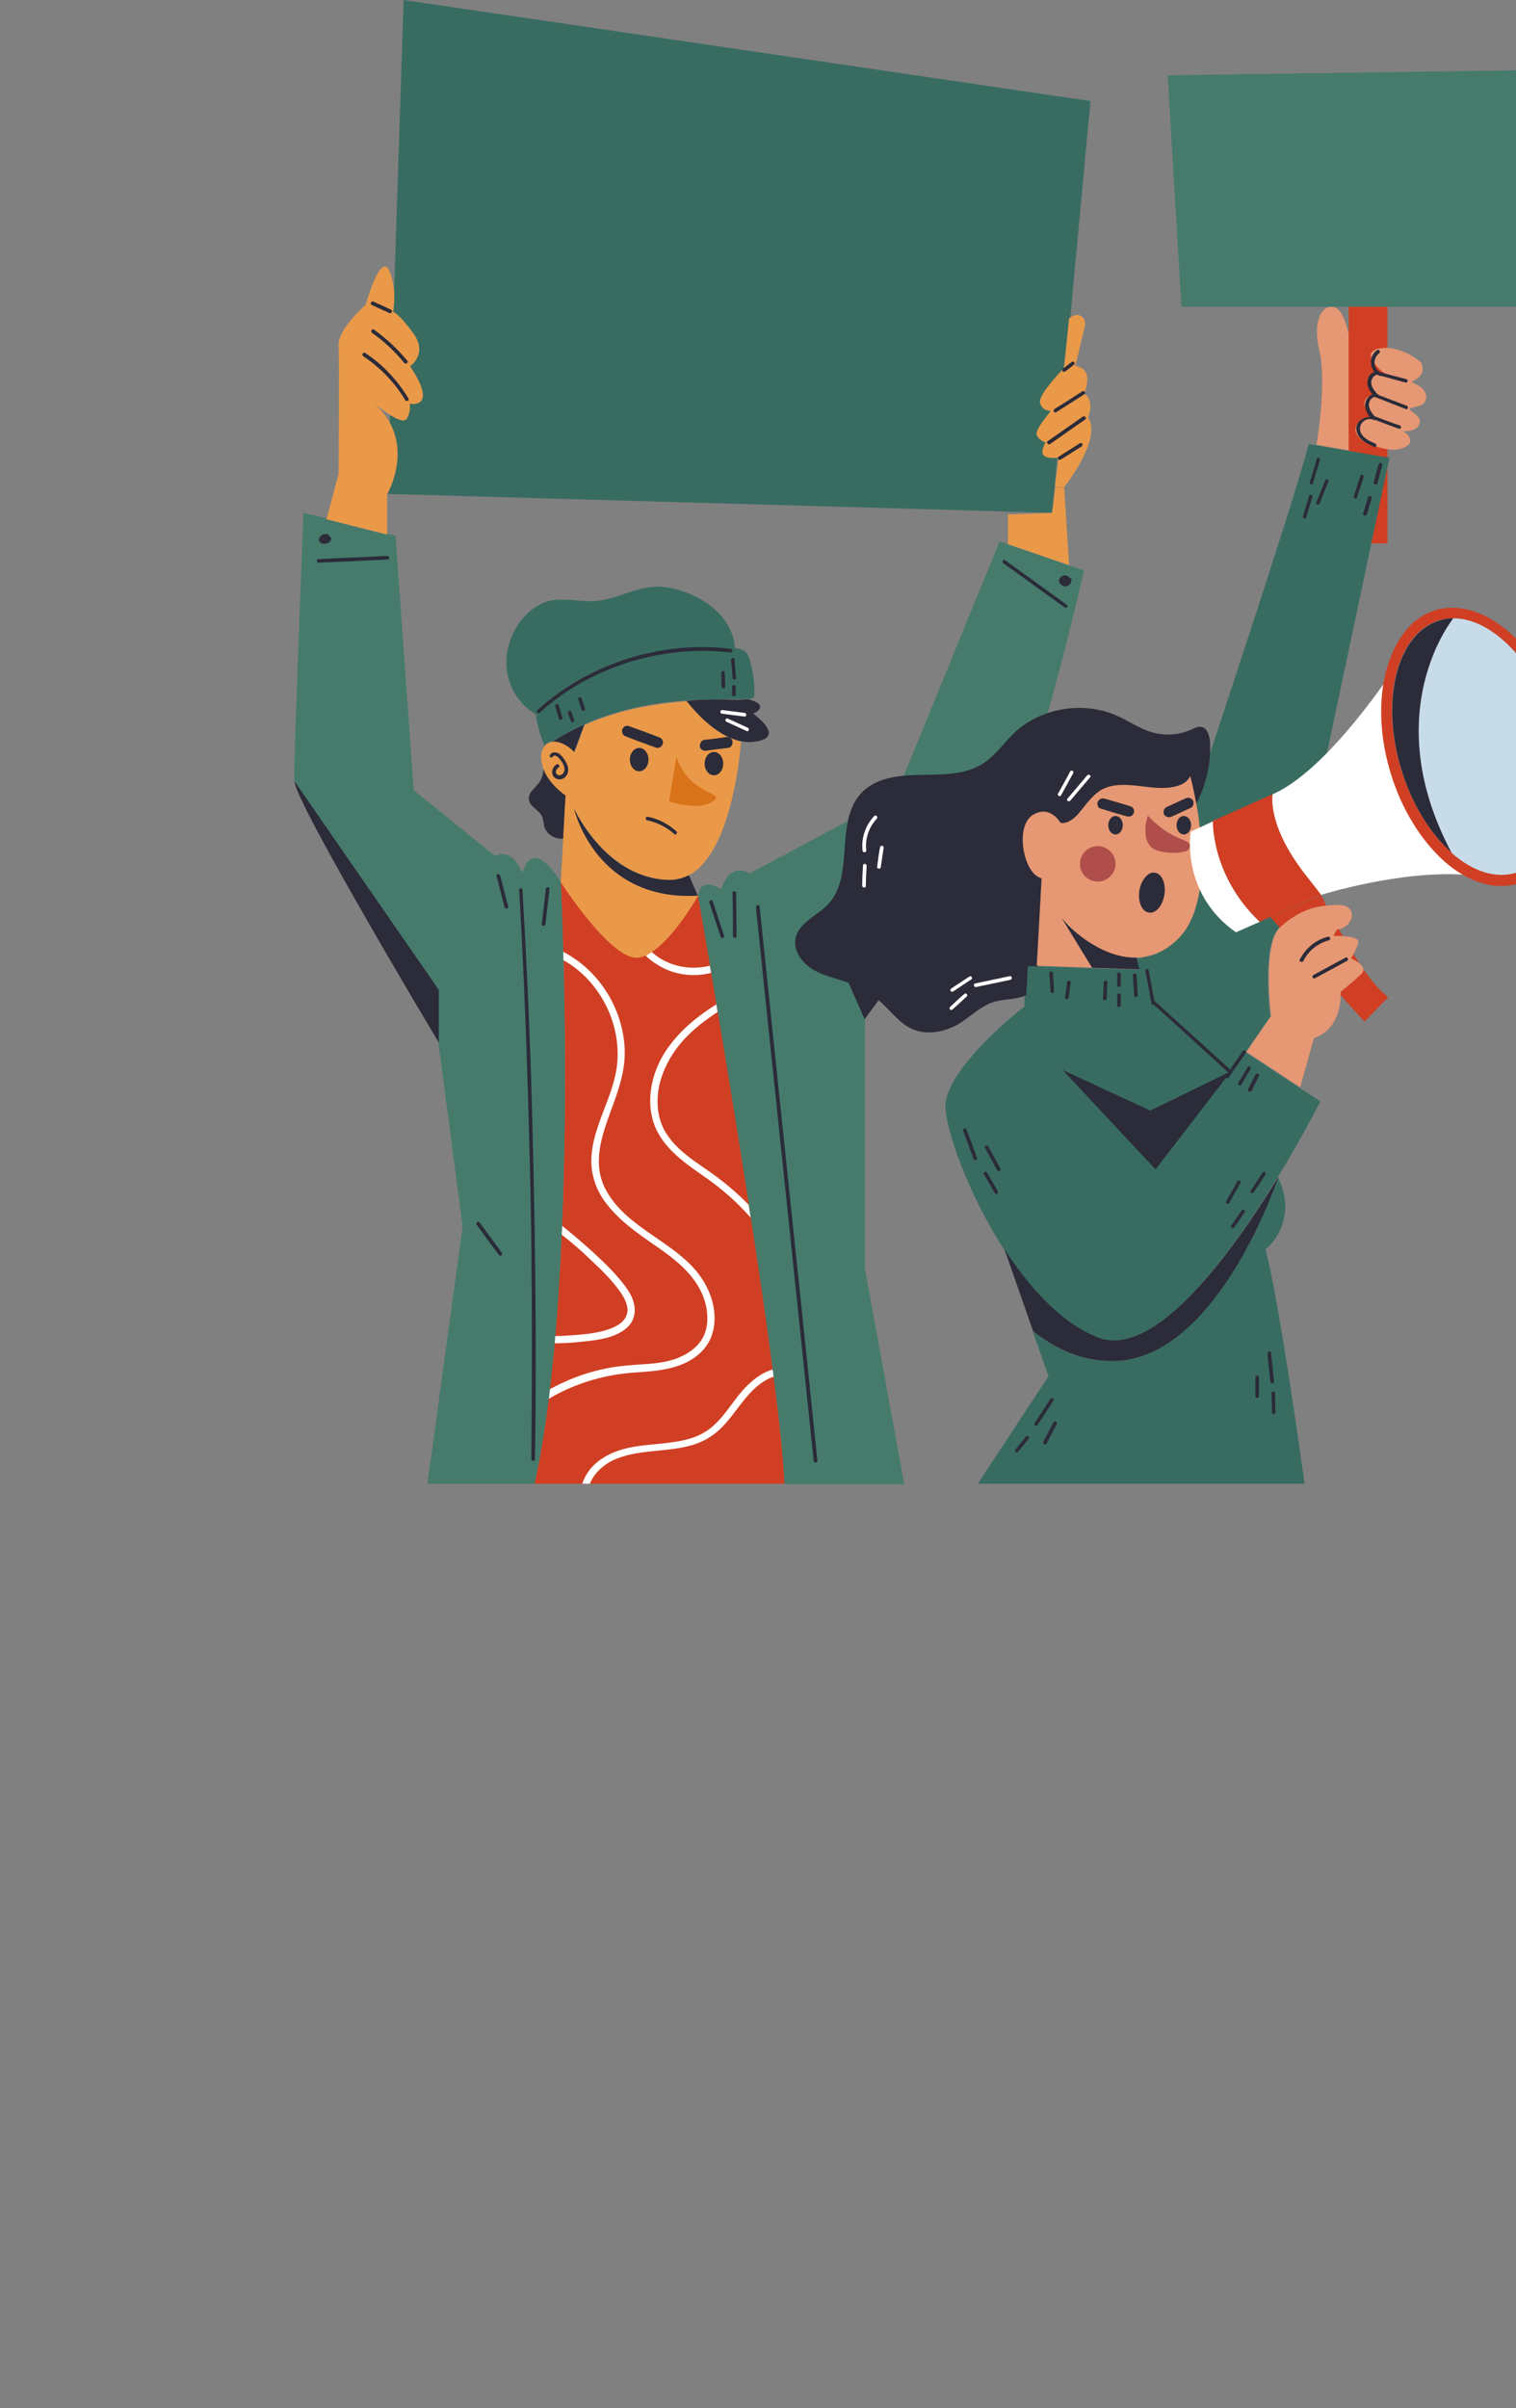 <svg width="471" height="748" viewBox="0 0 471 748" fill="none" xmlns="http://www.w3.org/2000/svg">
<rect x="0" y="0" width="471" height="748" fill="#808080" stroke="none"/>
<g clip-path="url(#clip0_174_526)">
<path d="M338.801 31.384L326.875 159.293L120.382 153.417L125.403 0L338.801 31.384Z" fill="#396C61"/>
<path d="M166.074 460.875H243.776C243.399 453.123 242.144 441.37 240.386 427.616C240.261 426.866 240.135 426.115 240.135 425.365C238.252 411.111 235.867 394.607 233.357 378.102C233.106 376.727 232.98 375.477 232.729 374.101C229.465 352.721 225.951 331.215 223.063 314.085C222.938 313.335 222.812 312.46 222.687 311.709C222.059 308.334 221.557 305.083 221.055 302.082C220.93 301.332 220.804 300.581 220.678 299.831C218.544 286.828 217.038 278.575 216.913 278.075C216.913 278.075 209.883 290.704 202.602 295.455C201.975 295.955 201.222 296.33 200.594 296.58C199.841 296.955 199.213 297.081 198.46 297.206C190.05 298.581 174.233 273.824 174.233 273.824C174.233 273.824 174.61 282.076 174.986 295.455C174.986 296.33 174.986 297.206 175.112 298.081C175.614 318.461 175.99 349.345 174.61 380.728C174.61 381.603 174.484 382.604 174.484 383.479C173.982 394.107 173.354 404.61 172.476 414.862C172.35 415.613 172.35 416.363 172.225 417.113C171.848 421.989 171.346 426.866 170.718 431.492C170.593 432.492 170.467 433.367 170.342 434.368C169.337 443.995 167.831 452.873 166.074 460.875Z" fill="#D03F23"/>
<path d="M202.602 347.094C204.611 355.471 211.64 360.473 218.293 365.099C223.817 368.85 228.838 373.226 233.231 378.227C232.98 376.852 232.855 375.602 232.604 374.226C228.963 370.475 224.946 367.099 220.678 364.099C214.025 359.472 206.494 354.846 204.736 346.469C202.979 338.342 206.494 329.839 211.766 323.713C215.03 319.962 218.921 316.961 222.938 314.335C222.812 313.585 222.687 312.71 222.561 311.959C217.164 315.335 212.142 319.336 208.251 324.463C203.481 330.59 200.719 339.217 202.602 347.094Z" fill="white"/>
<path d="M170.467 434.493C178.25 429.867 187.163 427.116 196.452 426.366C203.983 425.865 212.519 425.49 218.168 419.614C223.064 414.487 222.813 406.86 220.051 400.734C213.649 386.355 195.196 383.104 188.041 369.225C184.275 361.848 186.535 354.096 189.171 346.719C191.682 339.842 194.443 333.09 194.067 325.588C193.439 313.085 186.033 301.332 174.861 295.58C174.861 296.455 174.861 297.331 174.986 298.206C186.911 304.833 193.816 319.337 191.43 332.715C190.05 340.342 186.033 347.219 184.401 354.721C183.648 358.222 183.397 361.848 184.275 365.349C185.029 368.725 186.66 371.726 188.794 374.351C193.439 380.228 199.841 384.229 205.866 388.48C211.766 392.731 217.54 397.858 219.298 405.36C220.051 408.736 220.051 412.487 218.294 415.613C216.536 418.738 213.398 420.739 210.134 421.989C206.368 423.365 202.226 423.615 198.209 423.865C194.443 424.115 190.552 424.49 186.911 425.365C181.263 426.616 175.865 428.741 170.844 431.492C170.718 432.617 170.593 433.492 170.467 434.493Z" fill="white"/>
<path d="M172.35 417.238C174.735 417.238 177.246 417.113 179.631 416.863C184.401 416.363 190.05 415.988 194.066 412.987C198.209 409.986 197.832 404.985 195.322 401.109C192.435 396.608 188.167 392.607 184.275 388.981C181.137 386.105 177.873 383.354 174.61 380.728C174.61 381.604 174.484 382.604 174.484 383.479C177.497 385.855 180.509 388.355 183.271 391.106C186.786 394.357 190.552 397.983 193.188 401.984C194.443 403.985 195.573 406.485 194.569 408.736C193.815 410.611 191.932 411.737 190.175 412.487C185.782 414.237 180.509 414.612 175.865 414.863C174.735 414.988 173.605 414.988 172.35 414.988C172.476 415.738 172.35 416.488 172.35 417.238Z" fill="white"/>
<path d="M180.886 460.875H183.271C184.652 457.249 188.167 454.373 191.807 452.998C201.724 449.122 213.649 452.248 222.436 444.996C226.327 441.87 228.838 437.494 232.102 433.742C234.236 431.242 237.123 428.616 240.386 427.616C240.261 426.866 240.135 426.115 240.135 425.365C236.495 426.366 233.357 428.991 230.846 431.742C227.206 435.868 224.57 440.869 220.051 444.12C215.155 447.621 209.004 447.996 203.23 448.622C197.581 449.122 191.556 449.872 186.786 453.248C183.899 455.123 181.89 457.874 180.886 460.875Z" fill="white"/>
<path d="M200.594 296.83C202.1 298.331 203.983 299.581 205.866 300.581C210.511 302.957 215.908 303.457 220.929 302.207C220.804 301.457 220.678 300.706 220.553 299.956C216.034 301.082 211.264 300.706 206.996 298.706C205.364 297.956 203.858 296.955 202.477 295.705C201.849 296.08 201.221 296.455 200.594 296.83Z" fill="white"/>
<path d="M94.272 159.293C94.272 159.293 91.259 236.064 91.385 242.691L136.198 307.458V323.838L143.73 380.978L132.809 460.875H166.074C180.258 397.108 174.233 273.949 174.233 273.949C164.819 259.07 162.308 271.199 162.308 271.199C158.668 262.571 153.898 265.947 153.898 265.947L128.541 245.442L122.892 166.42L120.507 165.795L101.678 161.044L94.272 159.293Z" fill="#467B6C"/>
<path d="M136.324 307.458L91.51 242.691C91.635 249.193 136.324 323.838 136.324 323.838V307.458Z" fill="#2B2B39"/>
<path d="M116.365 125.409C117.243 126.034 124.775 132.286 126.281 130.16C127.788 127.91 127.285 125.409 127.285 125.409C127.285 125.409 136.449 127.285 127.411 113.781C127.411 113.781 133.06 109.905 128.415 103.528C123.771 97.151 122.139 96.901 122.139 96.901C122.139 96.901 123.52 89.774 120.884 84.023C118.247 78.146 113.603 94.651 113.603 94.651C113.603 94.651 105.067 102.153 105.193 107.154C105.444 112.155 105.193 147.29 105.193 147.29L101.427 161.294L120.256 166.045V153.542C120.381 153.417 129.671 137.287 116.365 125.409Z" fill="#EA9949"/>
<path d="M313.193 169.046L310.557 168.171L278.296 247.067L232.855 271.324C232.855 271.324 227.08 267.197 224.068 276.2C224.068 276.2 217.666 271.824 216.913 278.326C217.164 280.076 241.893 421.364 243.776 461H280.932L268.756 394.232V316.711L263.735 305.333L306.791 266.072C308.423 264.072 309.678 262.446 310.808 261.196C320.097 250.443 336.792 177.173 336.792 177.173L332.273 175.673L313.193 169.046Z" fill="#467B6C"/>
<path d="M263.609 305.208L268.63 316.586C268.63 316.586 294.364 281.451 306.665 265.947L263.609 305.208Z" fill="#2B2B39"/>
<path d="M313.193 159.793V169.046L332.147 175.548L330.641 151.541L327.879 151.166L326.875 159.293L313.193 159.793Z" fill="#EA9949"/>
<path d="M326.499 127.66C326.499 127.66 321.352 133.536 322.105 135.162C322.858 136.912 324.867 137.412 324.867 137.412C324.867 137.412 323.109 140.163 324.239 141.413C325.369 142.664 328.884 142.164 328.884 142.164L327.754 151.041L330.516 151.416C330.516 151.416 342.566 136.412 338.047 129.66C338.047 129.66 340.307 124.284 336.792 122.283C336.792 122.283 340.432 114.656 334.03 113.656L330.641 113.281L330.516 114.406C330.516 114.406 322.607 122.408 323.109 125.034C323.612 127.66 326.499 127.66 326.499 127.66Z" fill="#EA9949"/>
<path d="M332.147 98.902L330.641 113.531L334.03 113.906C334.03 113.906 336.415 104.028 337.043 101.278C337.671 98.527 334.909 96.526 332.147 98.902Z" fill="#EA9949"/>
<path d="M235.993 281.577C238.378 304.083 240.637 326.464 243.022 348.97C245.407 371.351 247.667 393.607 250.052 415.988C251.307 428.491 252.688 441.12 253.943 453.623C254.069 454.373 252.939 454.498 252.814 453.873C250.429 431.367 248.169 408.986 245.784 386.48C243.399 364.099 241.14 341.843 238.754 319.462C237.499 306.958 236.118 294.33 234.863 281.827C234.863 281.076 235.993 280.826 235.993 281.577Z" fill="#2B2B39"/>
<path d="M162.308 276.325C163.689 299.331 164.693 322.338 165.32 345.469C165.948 368.475 166.325 391.481 166.45 414.488C166.45 427.366 166.45 440.37 166.199 453.248C166.199 453.998 165.069 453.873 165.069 453.123C165.32 430.117 165.32 407.111 165.069 384.104C164.693 361.223 164.065 338.342 163.186 315.461C162.684 302.457 162.057 289.579 161.304 276.575C161.178 275.825 162.308 275.575 162.308 276.325Z" fill="#2B2B39"/>
<path d="M228.712 277.45L228.838 290.829C228.838 291.579 227.708 291.454 227.708 290.704C227.708 286.203 227.708 281.702 227.583 277.325C227.583 276.575 228.712 276.7 228.712 277.45Z" fill="#2B2B39"/>
<path d="M221.432 279.951C222.561 283.452 223.817 287.078 224.946 290.579C225.197 291.204 224.193 291.704 223.942 291.079C222.812 287.578 221.557 283.952 220.427 280.451C220.176 279.701 221.181 279.201 221.432 279.951Z" fill="#2B2B39"/>
<path d="M169.589 276.075C169.714 275.325 170.844 275.45 170.718 276.2C170.342 279.826 169.84 283.452 169.463 287.078C169.338 287.828 168.208 287.703 168.333 286.953C168.71 283.327 169.212 279.701 169.589 276.075Z" fill="#2B2B39"/>
<path d="M155.404 271.949C156.282 275.2 157.036 278.451 157.914 281.576C158.04 282.327 157.036 282.452 156.785 281.826C155.906 278.576 155.153 275.325 154.274 272.199C154.023 271.449 155.153 271.199 155.404 271.949Z" fill="#2B2B39"/>
<path d="M113.477 109.655C119.001 113.281 123.52 118.157 126.909 123.784C127.286 124.409 126.281 124.909 125.905 124.284C122.641 118.782 118.122 114.156 112.85 110.655C112.222 110.155 112.85 109.28 113.477 109.655Z" fill="#2B2B39"/>
<path d="M116.239 102.403C120.005 105.154 123.52 108.405 126.532 112.031C127.034 112.531 126.156 113.281 125.654 112.781C122.766 109.28 119.377 106.029 115.611 103.403C114.984 102.903 115.611 101.903 116.239 102.403Z" fill="#2B2B39"/>
<path d="M115.235 94.025C115.36 93.775 115.737 93.525 115.988 93.65C117.745 94.526 119.628 95.276 121.386 96.151C121.637 96.276 121.888 96.526 121.762 96.901C121.637 97.151 121.26 97.401 121.009 97.276C119.252 96.401 117.369 95.651 115.611 94.776C115.235 94.651 115.109 94.401 115.235 94.025Z" fill="#2B2B39"/>
<path d="M325.495 137.037C329.135 134.536 332.775 131.911 336.416 129.41C337.043 129.035 337.796 129.91 337.169 130.285C333.528 132.786 329.888 135.412 326.248 137.912C325.62 138.288 324.992 137.412 325.495 137.037Z" fill="#2B2B39"/>
<path d="M327.629 127.034C330.516 125.284 333.403 123.408 336.29 121.533C336.918 121.158 337.42 122.158 336.792 122.533C333.905 124.409 331.018 126.159 328.131 128.035C327.503 128.41 327.001 127.41 327.629 127.034Z" fill="#2B2B39"/>
<path d="M330.265 114.531C331.143 113.781 332.147 113.031 333.026 112.406C333.277 112.281 333.654 112.281 333.779 112.531C333.905 112.781 333.905 113.156 333.654 113.281C332.775 114.031 331.771 114.781 330.892 115.406C330.641 115.531 330.265 115.531 330.139 115.281C330.014 115.156 330.014 114.781 330.265 114.531Z" fill="#2B2B39"/>
<path d="M329.009 141.788C331.143 140.413 333.403 139.038 335.537 137.662C335.788 137.537 336.164 137.662 336.29 137.912C336.415 138.162 336.29 138.538 336.039 138.663C333.905 140.038 331.645 141.413 329.511 142.789C329.26 142.914 328.884 142.789 328.758 142.539C328.507 142.289 328.633 142.039 329.009 141.788Z" fill="#2B2B39"/>
<path d="M312.314 174.047C318.716 178.674 324.992 183.175 331.394 187.801C332.022 188.176 331.394 189.176 330.767 188.676C324.365 184.05 318.088 179.549 311.686 174.923C311.059 174.547 311.812 173.547 312.314 174.047Z" fill="#2B2B39"/>
<path d="M330.265 178.799C331.018 178.548 331.645 178.799 332.147 179.299C332.273 179.424 332.273 179.549 332.399 179.549C332.775 179.549 332.901 179.799 332.901 180.174C332.901 180.799 332.524 181.424 332.022 181.799C331.394 182.174 330.767 182.299 330.139 181.924C329.888 181.799 329.511 181.549 329.386 181.299C329.135 181.049 329.009 180.674 329.009 180.299C329.135 179.674 329.637 179.049 330.265 178.799Z" fill="#2B2B39"/>
<path d="M98.916 173.672C106.071 173.297 113.101 173.047 120.256 172.672C121.009 172.672 121.135 173.797 120.507 173.797C113.352 174.172 106.322 174.422 99.167 174.797C98.414 174.797 98.163 173.672 98.916 173.672Z" fill="#2B2B39"/>
<path d="M99.167 167.17C99.544 166.42 100.172 165.92 101.05 165.92H101.176C101.427 165.795 101.678 165.795 101.929 166.045C102.18 166.42 102.557 166.67 102.808 167.045C102.933 167.17 102.933 167.42 102.933 167.545C102.557 168.671 101.05 169.171 100.046 168.796C99.795 168.671 99.544 168.546 99.293 168.296C99.167 168.171 99.042 167.921 99.042 167.67C99.042 167.545 99.167 167.295 99.167 167.17Z" fill="#2B2B39"/>
<path d="M149.002 379.728C151.261 382.854 153.647 385.98 155.906 389.106C156.283 389.731 155.529 390.356 155.027 389.856C152.768 386.73 150.383 383.604 148.123 380.478C147.747 379.853 148.5 379.103 149.002 379.728Z" fill="#2B2B39"/>
<path d="M161.806 192.802C158.417 197.304 156.659 203.055 157.538 208.682C158.417 214.183 161.806 219.309 166.701 222.06C166.952 221.435 167.455 220.935 167.831 220.435C183.397 205.056 206.619 197.804 228.336 201.43C228.21 197.804 226.578 194.303 224.193 191.427C221.683 188.426 218.293 186.301 214.779 184.675C211.013 183.05 206.87 181.924 202.728 182.299C196.703 182.8 191.179 186.176 185.028 186.676C180.007 187.051 174.861 185.425 170.091 186.801C166.827 187.801 163.94 190.052 161.806 192.802Z" fill="#396C61"/>
<path d="M165.32 245.567C164.693 246.317 164.191 247.317 164.316 248.317C164.567 250.568 167.329 251.443 168.333 253.444C168.835 254.444 168.835 255.569 169.086 256.695C169.839 259.195 172.476 260.821 174.986 260.446L175.488 251.068L175.739 247.067C175.739 247.067 170.718 243.816 168.835 238.815C168.835 240.44 168.333 242.066 167.329 243.316C166.701 244.066 165.948 244.816 165.32 245.567Z" fill="#2B2B39"/>
<path d="M166.701 222.06C166.45 222.685 166.576 223.436 166.827 224.061C167.329 226.561 168.082 229.062 169.086 231.438L169.212 231.563C169.84 230.688 170.718 230.313 171.848 230.187C174.986 228.187 178.25 226.436 181.639 224.936C186.66 222.685 191.933 221.06 197.33 219.81C202.602 218.684 208 217.934 213.398 217.559C217.666 217.309 221.934 217.184 226.202 217.184C228.336 217.184 230.47 217.309 232.604 217.059C232.855 217.059 233.106 217.059 233.357 216.934C233.608 216.934 233.859 216.809 234.11 216.684C234.361 216.434 234.361 216.059 234.361 215.809C234.487 212.058 233.984 208.307 232.855 204.681C232.604 203.93 232.353 203.18 231.725 202.555C230.972 201.805 229.717 201.555 228.587 201.305H228.461C206.87 197.679 183.522 204.931 167.957 220.31C167.454 220.81 166.952 221.31 166.701 222.06Z" fill="#396C61"/>
<path d="M171.722 230.312C173.605 230.187 175.99 231.188 178.375 233.563L181.514 225.061C178.124 226.561 174.861 228.312 171.722 230.312Z" fill="#2B2B39"/>
<path d="M168.208 236.064C168.333 237.064 168.459 237.94 168.835 238.815C170.718 243.816 175.739 247.067 175.739 247.067L175.488 251.068L174.986 260.446L174.233 274.074C174.233 274.074 190.175 298.831 198.46 297.456C206.87 296.08 216.913 278.2 216.913 278.2C185.53 279.951 178.626 252.068 178.501 251.318C178.877 252.068 188.543 272.949 208 273.324C210.26 273.324 212.268 272.824 214.151 271.824C226.829 264.822 229.842 236.064 230.219 230.312C222.185 228.687 215.155 220.06 213.398 217.809C208 218.184 202.602 218.934 197.33 220.06C191.932 221.31 186.66 222.935 181.639 225.186L178.501 233.688C176.241 231.313 173.731 230.312 171.848 230.438C170.844 230.563 169.839 230.938 169.212 231.813C168.459 232.688 167.957 234.063 168.208 236.064Z" fill="#EA9949"/>
<path d="M207.875 273.324C188.543 272.949 178.752 252.068 178.375 251.318C178.627 252.193 185.405 279.951 216.787 278.2L214.025 271.824C212.143 272.824 210.134 273.324 207.875 273.324Z" fill="#2B2B39"/>
<path d="M210.134 235.064L207.874 248.942C207.874 248.942 216.912 252.068 221.432 248.942C225.951 245.942 214.151 247.317 210.134 235.064Z" fill="#D87319"/>
<path d="M230.093 230.187C231.348 230.437 232.604 230.562 233.984 230.437C244.905 229.312 233.984 221.685 233.984 221.685C233.984 221.685 239.759 219.184 232.478 217.184C230.344 217.434 228.21 217.434 226.076 217.309C221.808 217.184 217.54 217.309 213.272 217.684C215.03 219.935 222.059 228.562 230.093 230.187Z" fill="#2B2B39"/>
<path d="M170.844 234.564C171.471 233.313 173.103 233.563 173.982 234.314C174.484 234.814 174.986 235.314 175.363 235.939C175.739 236.564 176.116 237.189 176.367 237.94C176.744 239.19 176.493 240.69 175.363 241.566C174.359 242.316 172.852 242.316 171.974 241.191C171.095 239.94 171.597 238.19 172.978 237.439C173.605 237.064 174.108 238.065 173.48 238.44C172.852 238.815 172.476 239.69 172.852 240.315C173.229 240.94 174.108 240.94 174.735 240.44C175.488 239.815 175.488 238.815 175.237 238.065C174.986 237.064 174.359 236.314 173.731 235.564C173.354 235.064 172.225 234.189 171.723 235.064C171.597 235.314 171.22 235.314 170.969 235.189C170.718 235.064 170.718 234.814 170.844 234.564Z" fill="#2B2B39"/>
<path d="M201.221 253.694C204.485 254.319 207.623 255.944 210.134 258.195C210.636 258.695 210.008 259.57 209.506 259.07C207.121 256.945 204.234 255.444 201.096 254.819C200.468 254.694 200.468 253.569 201.221 253.694Z" fill="#2B2B39"/>
<path d="M166.952 220.56C173.229 214.933 180.509 210.307 188.292 207.056C196.075 203.805 204.36 201.805 212.77 201.179C217.54 200.804 222.31 200.929 227.08 201.555C227.834 201.68 227.708 202.805 226.955 202.68C218.67 201.68 210.26 202.18 202.1 203.93C193.941 205.681 186.033 208.807 178.878 213.058C174.861 215.433 171.095 218.309 167.58 221.435C167.203 221.935 166.45 221.06 166.952 220.56Z" fill="#2B2B39"/>
<path d="M227.582 204.305C227.833 204.305 228.21 204.43 228.21 204.806C228.336 206.681 228.461 208.557 228.712 210.432C228.712 210.682 228.587 211.057 228.21 211.057C227.959 211.057 227.582 210.932 227.582 210.557C227.457 208.682 227.331 206.806 227.08 204.931C227.08 204.681 227.331 204.43 227.582 204.305Z" fill="#2B2B39"/>
<path d="M228.085 212.808C228.461 212.808 228.587 213.058 228.587 213.433V215.808C228.587 216.059 228.21 216.309 227.959 216.309C227.582 216.309 227.457 216.059 227.457 215.683V213.308C227.457 212.933 227.708 212.683 228.085 212.808Z" fill="#2B2B39"/>
<path d="M224.695 208.432C225.072 208.432 225.197 208.682 225.197 209.057C225.197 210.432 225.323 211.808 225.323 213.308C225.323 213.558 224.946 213.808 224.695 213.808C224.319 213.808 224.193 213.558 224.193 213.183C224.193 211.808 224.068 210.432 224.068 208.932C224.068 208.557 224.444 208.432 224.695 208.432Z" fill="#2B2B39"/>
<path d="M172.978 218.684C173.354 218.684 173.605 218.809 173.605 219.184C173.982 220.435 174.359 221.685 174.735 222.935C174.861 223.186 174.61 223.561 174.233 223.561C173.856 223.561 173.605 223.436 173.605 223.061C173.229 221.81 172.852 220.56 172.476 219.309C172.476 219.059 172.727 218.809 172.978 218.684Z" fill="#2B2B39"/>
<path d="M176.743 220.81C176.994 220.685 177.371 220.81 177.497 221.06C177.748 221.935 178.124 222.685 178.375 223.561C178.501 223.811 178.375 224.186 178.124 224.311C177.873 224.436 177.497 224.311 177.371 224.061C177.12 223.185 176.743 222.435 176.492 221.56C176.367 221.31 176.492 220.935 176.743 220.81Z" fill="#2B2B39"/>
<path d="M180.133 216.559C180.509 216.559 180.635 216.684 180.76 217.059C181.137 218.059 181.388 219.185 181.765 220.185C181.89 220.435 181.639 220.81 181.263 220.81C180.886 220.81 180.76 220.685 180.635 220.31C180.258 219.31 180.007 218.184 179.631 217.184C179.505 216.934 179.756 216.559 180.133 216.559Z" fill="#2B2B39"/>
<path d="M226.076 223.186C228.21 224.186 230.219 225.061 232.352 226.061C232.98 226.311 232.604 227.437 231.976 227.062L225.7 224.186C225.072 223.936 225.448 222.935 226.076 223.186Z" fill="white"/>
<path d="M224.444 220.56C226.704 220.81 229.089 221.185 231.348 221.435C232.101 221.56 231.976 222.685 231.223 222.56C228.963 222.31 226.578 221.935 224.319 221.685C223.565 221.56 223.691 220.435 224.444 220.56Z" fill="white"/>
<path d="M218.795 229.812C221.055 229.562 223.314 229.312 225.574 228.937C226.453 228.812 227.457 229.312 227.582 230.312C227.708 231.188 227.206 232.188 226.202 232.313C223.942 232.563 221.683 232.813 219.423 233.188C218.544 233.313 217.54 232.813 217.415 231.813C217.415 230.938 217.917 229.937 218.795 229.812Z" fill="#2B2B39"/>
<path d="M193.313 226.561C193.69 225.686 194.569 225.186 195.447 225.561C198.586 226.686 201.724 227.812 204.862 229.062C205.741 229.312 206.243 230.437 205.866 231.188C205.49 232.063 204.611 232.563 203.732 232.188C200.594 231.063 197.456 229.937 194.318 228.687C193.564 228.437 193.062 227.437 193.313 226.561Z" fill="#2B2B39"/>
<path d="M198.586 239.565C196.991 239.565 195.698 237.942 195.698 235.939C195.698 233.936 196.991 232.313 198.586 232.313C200.18 232.313 201.473 233.936 201.473 235.939C201.473 237.942 200.18 239.565 198.586 239.565Z" fill="#2B2B39"/>
<path d="M221.808 240.815C220.214 240.815 218.921 239.192 218.921 237.189C218.921 235.187 220.214 233.563 221.808 233.563C223.403 233.563 224.695 235.187 224.695 237.189C224.695 239.192 223.403 240.815 221.808 240.815Z" fill="#2B2B39"/>
<path d="M409.096 137.787L408.971 138.162L427.047 141.288L428.302 138.913C427.8 138.788 427.423 138.663 426.921 138.538C424.913 137.912 422.904 137.037 421.775 135.287C421.272 134.536 421.021 133.786 421.147 132.911C421.398 131.661 422.528 130.66 423.783 130.285C425.038 129.91 426.419 130.035 427.674 130.16C426.168 129.535 424.913 128.285 424.285 126.909C424.034 126.409 423.783 125.784 423.909 125.159C424.034 124.284 424.787 123.533 425.666 123.158C426.545 122.783 427.549 122.908 428.428 122.908C427.047 122.033 425.917 120.658 425.164 119.157C424.913 118.782 424.787 118.282 424.913 117.907C425.038 117.032 426.043 116.657 426.921 116.532C428.176 116.281 429.306 116.281 430.562 116.281C428.93 115.281 427.674 113.906 426.545 112.28C426.043 111.53 425.666 110.655 426.043 109.78C426.294 109.155 427.047 108.779 427.8 108.529L419.515 106.779C419.515 106.779 418.26 96.401 414.494 95.401C410.728 94.4 407.59 99.902 409.975 109.28C412.234 118.657 409.096 137.787 409.096 137.787Z" fill="#E69773"/>
<path d="M419.013 31.384H431.064V168.796H419.013V31.384Z" fill="#D03F23"/>
<path d="M486.296 21.631L476.379 95.276H367.044L362.776 23.381L486.296 21.631Z" fill="#467B6C"/>
<path d="M421.147 132.911C421.022 133.786 421.273 134.536 421.775 135.287C422.905 137.037 425.038 137.912 426.921 138.538C427.424 138.663 427.8 138.788 428.302 138.913C431.189 139.788 434.328 140.163 436.838 138.663C437.215 138.412 437.591 138.162 437.842 137.912C438.344 137.162 438.093 136.287 437.717 135.537C437.215 134.786 436.587 134.286 435.834 133.911C437.089 133.911 438.344 133.911 439.349 133.411C440.478 132.911 441.357 131.661 441.106 130.535C440.73 128.91 438.847 128.285 437.842 127.034C439.349 126.159 441.608 126.409 442.612 124.909C443.491 123.783 443.115 122.033 442.11 120.908C441.106 119.782 439.725 119.282 438.47 118.657C439.725 118.032 441.106 117.282 441.734 115.906C442.236 114.906 441.985 113.656 441.483 112.53C439.851 111.28 438.093 110.03 436.085 109.28C433.449 108.154 430.562 107.654 427.8 108.404C427.047 108.654 426.419 109.029 426.043 109.655C425.666 110.53 426.168 111.405 426.545 112.155C427.549 113.781 428.93 115.156 430.562 116.156C429.306 116.156 428.177 116.156 426.921 116.406C426.043 116.532 425.038 116.907 424.913 117.782C424.787 118.282 425.038 118.657 425.164 119.032C425.917 120.533 427.047 121.783 428.428 122.783C427.549 122.783 426.545 122.783 425.666 123.033C424.787 123.283 424.034 124.034 423.909 125.034C423.783 125.659 424.034 126.284 424.285 126.784C425.038 128.16 426.294 129.41 427.675 130.035C426.294 129.91 425.038 129.785 423.783 130.16C422.528 130.535 421.398 131.536 421.147 132.911Z" fill="#E69773"/>
<path d="M425.541 129.535C424.662 128.285 423.909 126.784 424.16 125.284C424.411 124.033 425.29 122.908 426.419 122.533C425.29 121.158 424.411 119.407 425.039 117.532C425.29 116.531 426.168 115.781 427.047 115.531C425.415 113.531 425.541 110.405 427.8 108.779C428.428 108.404 429.056 109.154 428.553 109.655C426.419 111.28 426.545 114.531 428.93 115.656C431.566 116.406 434.202 117.032 436.964 117.782C437.717 118.032 437.215 119.032 436.587 118.782C434.077 118.157 431.692 117.407 429.181 116.782C429.056 116.782 428.93 116.782 428.804 116.782C428.679 116.782 428.553 116.656 428.553 116.656C428.428 116.656 428.302 116.531 428.177 116.531C428.177 116.531 428.051 116.531 428.051 116.406C427.047 116.281 426.168 117.407 426.043 118.532C425.917 120.157 427.047 121.408 428.051 122.533L428.177 122.658C431.189 123.783 434.077 124.909 437.089 126.034C437.717 126.284 437.34 127.409 436.713 127.034C433.575 125.784 430.562 124.659 427.424 123.408C427.298 123.408 427.298 123.283 427.173 123.283C426.043 123.408 425.29 124.659 425.29 125.659C425.29 127.034 426.168 128.285 427.047 129.285C429.683 130.285 432.319 131.285 434.955 132.161C435.583 132.411 435.206 133.411 434.579 133.161C432.194 132.286 429.683 131.41 427.298 130.41C427.173 130.535 427.047 130.535 426.796 130.41C424.411 129.41 421.9 131.536 422.654 134.036C423.281 136.037 425.541 137.037 427.298 137.787C427.926 138.037 427.549 139.163 426.922 138.787C424.536 137.787 421.649 136.287 421.398 133.411C421.147 131.41 423.156 129.535 425.541 129.535Z" fill="#2B2B39"/>
<path d="M325.746 427.491L303.778 460.875H405.331C405.331 460.875 397.297 402.609 393.154 388.105C393.154 388.105 403.824 379.853 397.046 365.599C396.669 366.474 378.216 421.489 346.583 422.74C336.541 423.115 328.005 419.114 320.85 413.487L325.746 427.491Z" fill="#396C61"/>
<path d="M382.484 332.715L358.885 363.223L330.014 332.34L357.253 344.969L382.484 332.715Z" fill="#396C61"/>
<path d="M293.736 343.593C293.736 350.595 300.64 370.6 311.938 388.105C319.72 400.108 329.637 410.861 340.683 415.488C358.383 422.615 382.233 389.856 396.92 365.724C404.954 352.596 410.226 342.093 410.226 342.093L403.699 337.842L387.003 326.839L394.661 315.711C394.661 315.711 391.773 292.954 397.673 287.953C399.054 286.828 400.309 285.827 401.439 285.077L431.691 142.163L427.047 141.413L408.971 138.287L406.586 137.912C401.565 158.168 363.655 270.323 355.119 297.456C354.492 297.581 353.738 297.581 352.985 297.581L353.864 301.207L339.177 300.707L321.98 300.081L318.842 299.956L318.339 308.959L318.214 312.71C318.214 312.585 293.736 331.715 293.736 343.593Z" fill="#396C61"/>
<path d="M312.063 387.98L320.976 413.487C328.005 419.114 336.667 423.115 346.709 422.74C378.342 421.489 396.92 366.474 397.171 365.599C382.484 389.606 358.508 422.49 340.935 415.363C329.637 410.861 319.846 399.983 312.063 387.98Z" fill="#2B2B39"/>
<path d="M330.139 332.34L359.011 363.223L382.484 332.715L357.379 344.969L330.139 332.34Z" fill="#2B2B39"/>
<path d="M352.483 302.332C352.734 302.332 353.111 302.457 353.111 302.832C353.236 304.958 353.362 306.958 353.487 309.084C353.487 309.334 353.362 309.709 352.985 309.709C352.734 309.709 352.358 309.584 352.358 309.209C352.232 307.083 352.107 305.083 351.981 302.957C351.981 302.707 352.232 302.457 352.483 302.332Z" fill="#2B2B39"/>
<path d="M347.713 302.082C348.09 302.082 348.215 302.332 348.215 302.707V306.083C348.215 306.333 347.839 306.583 347.587 306.583C347.211 306.583 347.085 306.333 347.085 305.958V302.582C347.085 302.207 347.336 301.957 347.713 302.082Z" fill="#2B2B39"/>
<path d="M347.713 308.583C348.09 308.583 348.215 308.834 348.215 309.209V312.334C348.215 312.585 347.839 312.835 347.587 312.835C347.211 312.835 347.085 312.585 347.085 312.209V309.084C347.085 308.834 347.336 308.583 347.713 308.583Z" fill="#2B2B39"/>
<path d="M342.943 305.083C342.943 304.833 343.32 304.583 343.571 304.583C343.947 304.583 344.073 304.833 344.073 305.208C343.947 306.833 343.947 308.584 343.822 310.209C343.822 310.459 343.445 310.709 343.194 310.709C342.817 310.709 342.692 310.459 342.692 310.084C342.817 308.334 342.817 306.708 342.943 305.083Z" fill="#2B2B39"/>
<path d="M326.499 301.707C326.75 301.707 327.126 301.832 327.126 302.207C327.252 304.082 327.377 305.958 327.503 307.833C327.503 308.083 327.377 308.459 327.001 308.459C326.75 308.459 326.373 308.334 326.373 307.958C326.248 306.083 326.122 304.207 325.997 302.332C325.997 302.082 326.122 301.832 326.499 301.707Z" fill="#2B2B39"/>
<path d="M331.52 305.083C331.52 304.833 331.771 304.583 332.148 304.583C332.399 304.583 332.65 304.833 332.65 305.208C332.399 306.708 332.273 308.334 332.022 309.834C332.022 310.084 331.771 310.334 331.394 310.334C331.143 310.334 330.892 310.084 330.892 309.709C331.143 308.083 331.394 306.583 331.52 305.083Z" fill="#2B2B39"/>
<path d="M300.263 350.845C301.393 353.721 302.523 356.722 303.527 359.597C303.778 360.223 302.774 360.723 302.523 360.097L299.259 351.345C299.008 350.595 300.012 350.095 300.263 350.845Z" fill="#2B2B39"/>
<path d="M305.912 363.974C306.163 363.849 306.54 363.974 306.665 364.224L310.055 370.1C310.18 370.35 310.055 370.725 309.803 370.85C309.552 370.976 309.176 370.85 309.05 370.6C307.921 368.6 306.791 366.599 305.661 364.724C305.536 364.474 305.661 364.099 305.912 363.974Z" fill="#2B2B39"/>
<path d="M307.042 356.096C308.297 358.347 309.553 360.723 310.808 362.973C311.184 363.598 310.18 364.099 309.804 363.473C308.548 361.223 307.293 358.847 306.038 356.597C305.661 355.971 306.665 355.471 307.042 356.096Z" fill="#2B2B39"/>
<path d="M388.635 369.725L392.276 364.224C392.652 363.599 393.531 364.224 393.154 364.849C391.899 366.724 390.769 368.475 389.514 370.35C389.137 370.976 388.133 370.35 388.635 369.725Z" fill="#2B2B39"/>
<path d="M382.61 380.603C383.614 379.103 384.744 377.477 385.748 375.977C386.125 375.352 387.129 375.977 386.627 376.602L383.489 381.228C383.112 381.854 382.108 381.228 382.61 380.603Z" fill="#2B2B39"/>
<path d="M380.978 373.101C382.108 370.976 383.363 368.975 384.493 366.85C384.618 366.599 384.995 366.599 385.246 366.724C385.497 366.975 385.497 367.225 385.371 367.475L381.857 373.726C381.731 373.976 381.354 373.976 381.103 373.851C380.852 373.726 380.852 373.351 380.978 373.101Z" fill="#2B2B39"/>
<path d="M406.962 149.666C407.715 147.29 408.469 144.914 409.096 142.539C409.347 141.789 410.351 142.289 410.1 142.914C409.347 145.289 408.594 147.665 407.966 150.041C407.715 150.791 406.711 150.416 406.962 149.666Z" fill="#2B2B39"/>
<path d="M404.828 160.293C405.456 158.168 406.084 156.167 406.711 154.042C406.962 153.291 407.966 153.792 407.715 154.417C407.088 156.542 406.46 158.543 405.832 160.668C405.581 161.419 404.577 161.044 404.828 160.293Z" fill="#2B2B39"/>
<path d="M408.971 156.042C409.849 153.792 410.854 151.416 411.732 149.165C411.983 148.54 413.113 148.915 412.737 149.54C411.858 151.791 410.854 154.167 409.975 156.417C409.724 157.042 408.594 156.667 408.971 156.042Z" fill="#2B2B39"/>
<path d="M426.796 149.79C427.298 147.915 427.8 146.039 428.302 144.164C428.428 143.914 428.804 143.789 429.055 143.789C429.306 143.914 429.432 144.164 429.432 144.539C428.93 146.415 428.428 148.29 427.926 150.166C427.8 150.416 427.423 150.541 427.172 150.541C426.796 150.416 426.796 150.041 426.796 149.79Z" fill="#2B2B39"/>
<path d="M423.532 159.418C424.034 157.793 424.536 156.042 425.038 154.417C425.164 154.167 425.541 154.042 425.792 154.042C426.043 154.167 426.168 154.417 426.168 154.792C425.666 156.417 425.164 158.168 424.662 159.793C424.536 160.043 424.16 160.168 423.909 160.168C423.532 160.043 423.407 159.668 423.532 159.418Z" fill="#2B2B39"/>
<path d="M420.645 154.042C421.273 151.916 422.026 149.791 422.653 147.79C422.904 147.165 423.909 147.54 423.658 148.165C423.03 150.291 422.277 152.416 421.649 154.417C421.524 155.167 420.394 154.792 420.645 154.042Z" fill="#2B2B39"/>
<path d="M394.912 420.239C395.163 423.115 395.539 426.116 395.79 428.991C395.916 429.741 394.786 429.867 394.661 429.241C394.41 426.366 394.033 423.365 393.782 420.489C393.782 419.614 394.912 419.489 394.912 420.239Z" fill="#2B2B39"/>
<path d="M395.665 432.242C396.041 432.242 396.167 432.492 396.167 432.867C396.167 434.868 396.167 436.868 396.292 438.744C396.292 438.994 395.916 439.244 395.665 439.244C395.288 439.244 395.163 438.994 395.163 438.619C395.163 436.618 395.163 434.618 395.037 432.742C395.037 432.367 395.288 432.242 395.665 432.242Z" fill="#2B2B39"/>
<path d="M390.644 427.241C391.02 427.241 391.146 427.491 391.146 427.866V433.743C391.146 433.993 390.769 434.243 390.518 434.243C390.142 434.243 390.016 433.993 390.016 433.617V427.741C390.016 427.491 390.267 427.241 390.644 427.241Z" fill="#2B2B39"/>
<path d="M321.478 441.995L326.373 434.493C326.75 433.868 327.628 434.493 327.252 435.118C325.62 437.619 323.988 440.119 322.356 442.62C321.98 443.245 321.101 442.62 321.478 441.995Z" fill="#2B2B39"/>
<path d="M315.452 450.247C316.582 448.872 317.586 447.621 318.716 446.246C318.967 445.996 319.218 445.871 319.469 446.121C319.72 446.246 319.846 446.621 319.595 446.871C318.465 448.246 317.461 449.497 316.331 450.872C316.08 451.122 315.829 451.247 315.578 450.997C315.452 450.872 315.327 450.497 315.452 450.247Z" fill="#2B2B39"/>
<path d="M324.114 447.871C325.118 445.871 326.248 443.87 327.252 441.87C327.377 441.62 327.628 441.37 328.005 441.495C328.256 441.62 328.507 441.995 328.382 442.245C327.377 444.245 326.248 446.246 325.243 448.246C325.118 448.496 324.867 448.747 324.49 448.621C324.239 448.496 323.988 448.121 324.114 447.871Z" fill="#2B2B39"/>
<path d="M380.853 334.091C382.61 331.59 384.367 328.964 386.125 326.464C386.501 325.838 387.505 326.464 387.003 327.089C385.246 329.589 383.489 332.215 381.731 334.716C381.355 335.341 380.476 334.716 380.853 334.091Z" fill="#2B2B39"/>
<path d="M384.744 336.341C385.748 334.716 386.627 333.09 387.631 331.465C387.756 331.215 388.133 331.215 388.384 331.34C388.635 331.59 388.635 331.84 388.51 332.09C387.505 333.716 386.627 335.341 385.622 336.966C385.497 337.217 385.12 337.217 384.869 337.091C384.618 336.841 384.618 336.591 384.744 336.341Z" fill="#2B2B39"/>
<path d="M387.757 338.342C388.51 336.841 389.263 335.341 390.016 333.84C390.142 333.59 390.393 333.34 390.769 333.465C391.02 333.59 391.271 333.965 391.146 334.216C390.393 335.716 389.639 337.216 388.886 338.717C388.761 338.967 388.51 339.217 388.133 339.092C387.757 338.967 387.631 338.592 387.757 338.342Z" fill="#2B2B39"/>
<path d="M356.877 301.457C357.504 304.583 358.006 307.708 358.634 310.834C366.542 318.086 374.576 325.213 382.484 332.465C382.986 332.965 382.359 333.841 381.857 333.34C374.074 326.213 366.291 319.212 358.508 312.085C358.257 312.21 357.755 312.085 357.755 311.71C357.128 308.334 356.5 304.958 355.872 301.582C355.621 300.957 356.751 300.707 356.877 301.457Z" fill="#2B2B39"/>
<path d="M369.681 241.19C369.806 241.69 370.685 244.941 371.563 249.818C374.702 243.941 376.208 237.314 375.957 230.688C375.831 228.687 375.204 226.186 373.321 225.811C372.191 225.561 371.061 226.186 369.932 226.686C366.291 228.312 362.023 228.562 358.257 227.562C354.115 226.436 350.6 223.811 346.709 222.185C336.29 217.684 323.361 219.935 315.201 227.562C311.812 230.813 309.176 234.814 305.159 237.314C299.51 240.815 292.481 240.565 285.828 240.69C279.175 240.815 271.894 241.565 267.501 246.442C259.216 255.444 265.618 271.949 257.333 280.826C253.944 284.452 248.044 286.578 247.165 291.579C246.412 295.455 249.299 299.206 252.688 301.207C256.078 303.207 260.094 303.957 263.86 305.333C267.752 306.833 271.392 309.084 274.405 311.96C277.166 314.585 279.551 317.711 282.815 319.337C287.46 321.712 293.234 320.712 297.753 318.086C301.519 315.836 304.657 312.46 308.799 311.209C312.063 310.209 315.703 310.584 318.842 309.084L319.344 300.081L322.482 300.206L323.988 272.949C318.716 272.199 315.327 257.07 321.227 253.569C325.62 250.943 328.633 254.319 329.763 256.069C331.645 256.444 333.528 255.069 334.909 253.694C337.42 251.068 339.303 247.692 342.441 245.817C346.081 243.816 350.475 244.066 354.617 244.691C358.76 245.191 363.153 245.942 366.919 244.316C367.798 243.441 369.178 242.441 369.681 241.19Z" fill="#2B2B39"/>
<path d="M323.612 272.699L322.105 299.956L339.303 300.581L329.888 285.202C332.65 288.828 342.441 297.831 353.111 297.455C357.253 297.33 361.647 295.83 365.664 291.954C373.948 284.202 374.074 268.448 372.693 256.569C372.442 254.069 372.066 251.693 371.689 249.693C370.81 244.941 369.932 241.565 369.806 241.065C369.304 242.316 367.923 243.316 366.668 243.816C362.776 245.316 358.508 244.691 354.366 244.191C350.224 243.691 345.83 243.316 342.19 245.316C339.052 247.192 337.043 250.443 334.658 253.193C333.277 254.569 331.394 255.944 329.511 255.569C328.382 253.819 325.369 250.443 320.976 253.068C314.95 256.694 318.214 271.949 323.612 272.699Z" fill="#E69773"/>
<path d="M329.888 285.202L339.303 300.581L353.99 301.081L353.111 297.455C342.441 297.706 332.524 288.703 329.888 285.202Z" fill="#2B2B39"/>
<path d="M341.06 262.821C337.922 262.821 335.537 265.322 335.537 268.323C335.537 271.449 338.048 273.824 341.06 273.824C344.073 273.824 346.583 271.324 346.583 268.323C346.583 265.322 344.073 262.821 341.06 262.821Z" fill="#AF4E4A"/>
<path d="M353.989 276.7C353.487 280.076 354.743 283.202 357.002 283.452C359.136 283.827 361.27 281.201 361.772 277.825C362.274 274.449 361.019 271.323 358.76 271.073C356.751 270.698 354.492 273.324 353.989 276.7Z" fill="#2B2B39"/>
<path d="M356.626 253.319C356.123 254.944 355.747 256.569 355.872 258.32C355.872 260.07 356.374 261.946 357.63 263.071C358.76 264.197 360.391 264.447 361.898 264.697C363.781 264.947 365.789 265.072 367.672 264.572C368.174 264.447 368.802 264.322 369.178 263.946C369.555 263.571 369.806 262.946 369.68 262.446C369.429 261.696 368.676 261.446 368.049 261.071C363.655 259.445 359.764 256.82 356.626 253.319Z" fill="#AF4E4A"/>
<path d="M271.643 253.444C272.145 252.944 272.898 253.819 272.396 254.319C269.886 256.945 268.756 260.571 269.132 264.072C269.258 264.822 268.128 264.947 268.003 264.322C267.501 260.321 268.881 256.32 271.643 253.444Z" fill="white"/>
<path d="M268.128 268.823C268.128 268.073 269.258 268.198 269.258 268.948C269.133 271.073 269.007 273.074 269.007 275.2C269.007 275.95 267.877 275.825 267.877 275.075C267.877 272.949 268.003 270.948 268.128 268.823Z" fill="white"/>
<path d="M273.401 263.196C273.526 262.446 274.656 262.571 274.53 263.321C274.279 265.322 273.903 267.323 273.652 269.323C273.526 270.073 272.396 269.948 272.522 269.198C272.773 267.197 273.024 265.197 273.401 263.196Z" fill="white"/>
<path d="M303.025 305.458C306.54 304.708 310.18 303.957 313.695 303.207C314.448 303.082 314.574 304.207 313.946 304.332C310.431 305.083 306.791 305.833 303.276 306.583C302.523 306.708 302.272 305.583 303.025 305.458Z" fill="white"/>
<path d="M295.242 312.71C296.749 311.334 298.13 309.959 299.636 308.709C299.887 308.459 300.264 308.584 300.389 308.834C300.64 309.084 300.515 309.459 300.263 309.584C298.757 310.959 297.376 312.335 295.87 313.585C295.619 313.835 295.242 313.71 295.117 313.46C294.866 313.335 294.991 312.96 295.242 312.71Z" fill="white"/>
<path d="M295.493 307.083C297.376 305.833 299.259 304.582 301.142 303.332C301.393 303.207 301.77 303.207 301.895 303.457C302.021 303.707 302.021 304.082 301.77 304.207C299.887 305.458 298.004 306.708 296.121 307.958C295.87 308.083 295.493 308.083 295.368 307.833C295.242 307.708 295.242 307.208 295.493 307.083Z" fill="white"/>
<path d="M331.645 248.067C333.654 245.692 335.788 243.191 337.796 240.815C338.298 240.315 339.177 240.94 338.675 241.44C336.667 243.816 334.533 246.317 332.524 248.692C332.022 249.192 331.143 248.567 331.645 248.067Z" fill="white"/>
<path d="M328.758 246.442C330.014 244.191 331.269 241.94 332.524 239.565C332.65 239.315 333.026 239.315 333.277 239.44C333.528 239.69 333.528 239.94 333.403 240.19L329.637 247.067C329.512 247.317 329.135 247.317 328.884 247.192C328.633 247.067 328.507 246.692 328.758 246.442Z" fill="white"/>
<path d="M362.4 250.693C364.408 249.818 366.417 248.817 368.425 247.942C369.178 247.567 370.308 247.942 370.685 248.692C371.061 249.568 370.685 250.568 369.932 250.943C367.923 251.818 365.915 252.818 363.906 253.694C363.153 254.069 362.023 253.694 361.647 252.943C361.27 252.068 361.647 251.068 362.4 250.693Z" fill="#2B2B39"/>
<path d="M341.06 249.068C341.437 248.192 342.315 247.817 343.194 248.067C345.83 248.817 348.466 249.568 351.228 250.443C352.107 250.693 352.609 251.818 352.232 252.568C351.856 253.444 350.977 253.819 350.098 253.569C347.462 252.819 344.826 252.068 342.064 251.193C341.186 251.068 340.684 249.943 341.06 249.068Z" fill="#2B2B39"/>
<path d="M367.798 259.195C366.55 259.195 365.538 257.908 365.538 256.319C365.538 254.731 366.55 253.444 367.798 253.444C369.046 253.444 370.057 254.731 370.057 256.319C370.057 257.908 369.046 259.195 367.798 259.195Z" fill="#2B2B39"/>
<path d="M346.584 259.195C345.336 259.195 344.324 257.908 344.324 256.319C344.324 254.731 345.336 253.444 346.584 253.444C347.831 253.444 348.843 254.731 348.843 256.319C348.843 257.908 347.831 259.195 346.584 259.195Z" fill="#2B2B39"/>
<path d="M369.931 258.32C369.931 258.32 366.668 277.45 383.991 289.578L391.397 286.328C376.333 271.949 376.961 255.069 376.961 255.069C372.316 257.195 369.931 258.32 369.931 258.32Z" fill="white"/>
<path d="M391.397 286.328L394.661 284.827L410.477 277.95L406.586 272.949C393.405 256.57 395.414 246.692 395.414 246.692C387.38 250.193 381.229 253.069 376.835 254.944C376.835 255.069 376.208 271.949 391.397 286.328Z" fill="#D03F23"/>
<path d="M394.66 284.827L423.909 317.336L431.315 309.709C422.904 303.957 410.477 278.075 410.477 278.075L394.66 284.827Z" fill="#D03F23"/>
<path d="M395.414 246.692C395.414 246.692 393.28 256.569 406.586 272.949L410.477 277.95C410.477 277.95 434.704 270.323 454.914 271.699C452.906 270.573 450.897 269.073 449.014 267.447C441.608 260.946 435.708 251.318 432.319 240.065C429.306 230.187 428.679 220.56 430.059 212.182C425.792 218.184 409.724 240.44 395.414 246.692Z" fill="white"/>
<path d="M429.808 212.307C428.428 220.56 429.055 230.312 432.068 240.19C435.457 251.318 441.483 261.071 448.763 267.572C450.772 269.323 452.655 270.698 454.663 271.824C458.554 274.074 462.571 275.2 466.337 275.2C468.22 275.2 469.977 274.949 471.86 274.449C486.673 269.948 492.949 247.192 485.794 223.811C478.639 200.429 460.688 185.05 445.876 189.551C437.466 192.177 431.817 200.804 429.808 212.307ZM435.332 239.065C428.679 217.434 433.951 196.678 447.006 192.677C448.512 192.177 450.018 192.052 451.525 192.052C463.576 192.052 476.882 205.556 482.781 224.686C489.434 246.317 484.162 267.072 471.107 271.073C464.956 272.949 457.801 270.823 451.148 264.947C444.244 258.945 438.595 249.693 435.332 239.065Z" fill="#D03F23"/>
<path d="M447.131 192.802C434.076 196.803 428.804 217.559 435.457 239.19C438.721 249.818 444.37 258.945 451.148 264.947C427.675 221.185 451.65 192.052 451.65 192.052C450.019 192.052 448.512 192.302 447.131 192.802Z" fill="#2B2B39"/>
<path d="M451.525 192.052C451.525 192.052 427.674 221.185 451.023 264.947C457.676 270.823 464.831 272.949 470.982 271.073C484.037 267.072 489.309 246.317 482.656 224.686C476.881 205.556 463.575 192.052 451.525 192.052Z" fill="#C8DBE8"/>
<path d="M401.69 284.952C400.435 285.702 399.18 286.703 397.924 287.828C392.025 292.829 394.912 315.586 394.912 315.586L387.254 326.714L403.95 337.717L408.218 322.462C417.507 319.212 416.502 308.084 416.502 308.084C416.502 308.084 420.268 305.083 422.904 302.582C425.541 300.081 419.766 297.706 419.766 297.706C419.766 297.706 421.524 294.83 422.026 292.704C422.528 290.454 414.243 290.704 414.243 290.704L415.373 288.703C420.268 288.453 422.779 280.951 415.373 281.076C409.598 281.201 405.833 282.202 401.69 284.952Z" fill="#E69773"/>
<path d="M403.824 298.081C405.582 294.58 408.72 291.954 412.611 290.954C413.364 290.829 413.49 291.829 412.862 292.079C409.473 292.954 406.46 295.33 404.954 298.456C404.577 299.081 403.573 298.706 403.824 298.081Z" fill="#2B2B39"/>
<path d="M408.092 302.832C411.356 301.082 414.745 299.206 418.009 297.456C418.636 297.08 419.139 298.081 418.511 298.456L408.594 303.832C407.841 304.207 407.464 303.207 408.092 302.832Z" fill="#2B2B39"/>
</g>
<defs>
<clipPath id="clip0_174_526">
<rect width="471.009" height="748" fill="white" transform="matrix(-1 0 0 1 471.009 0)"/>
</clipPath>
</defs>
</svg>
